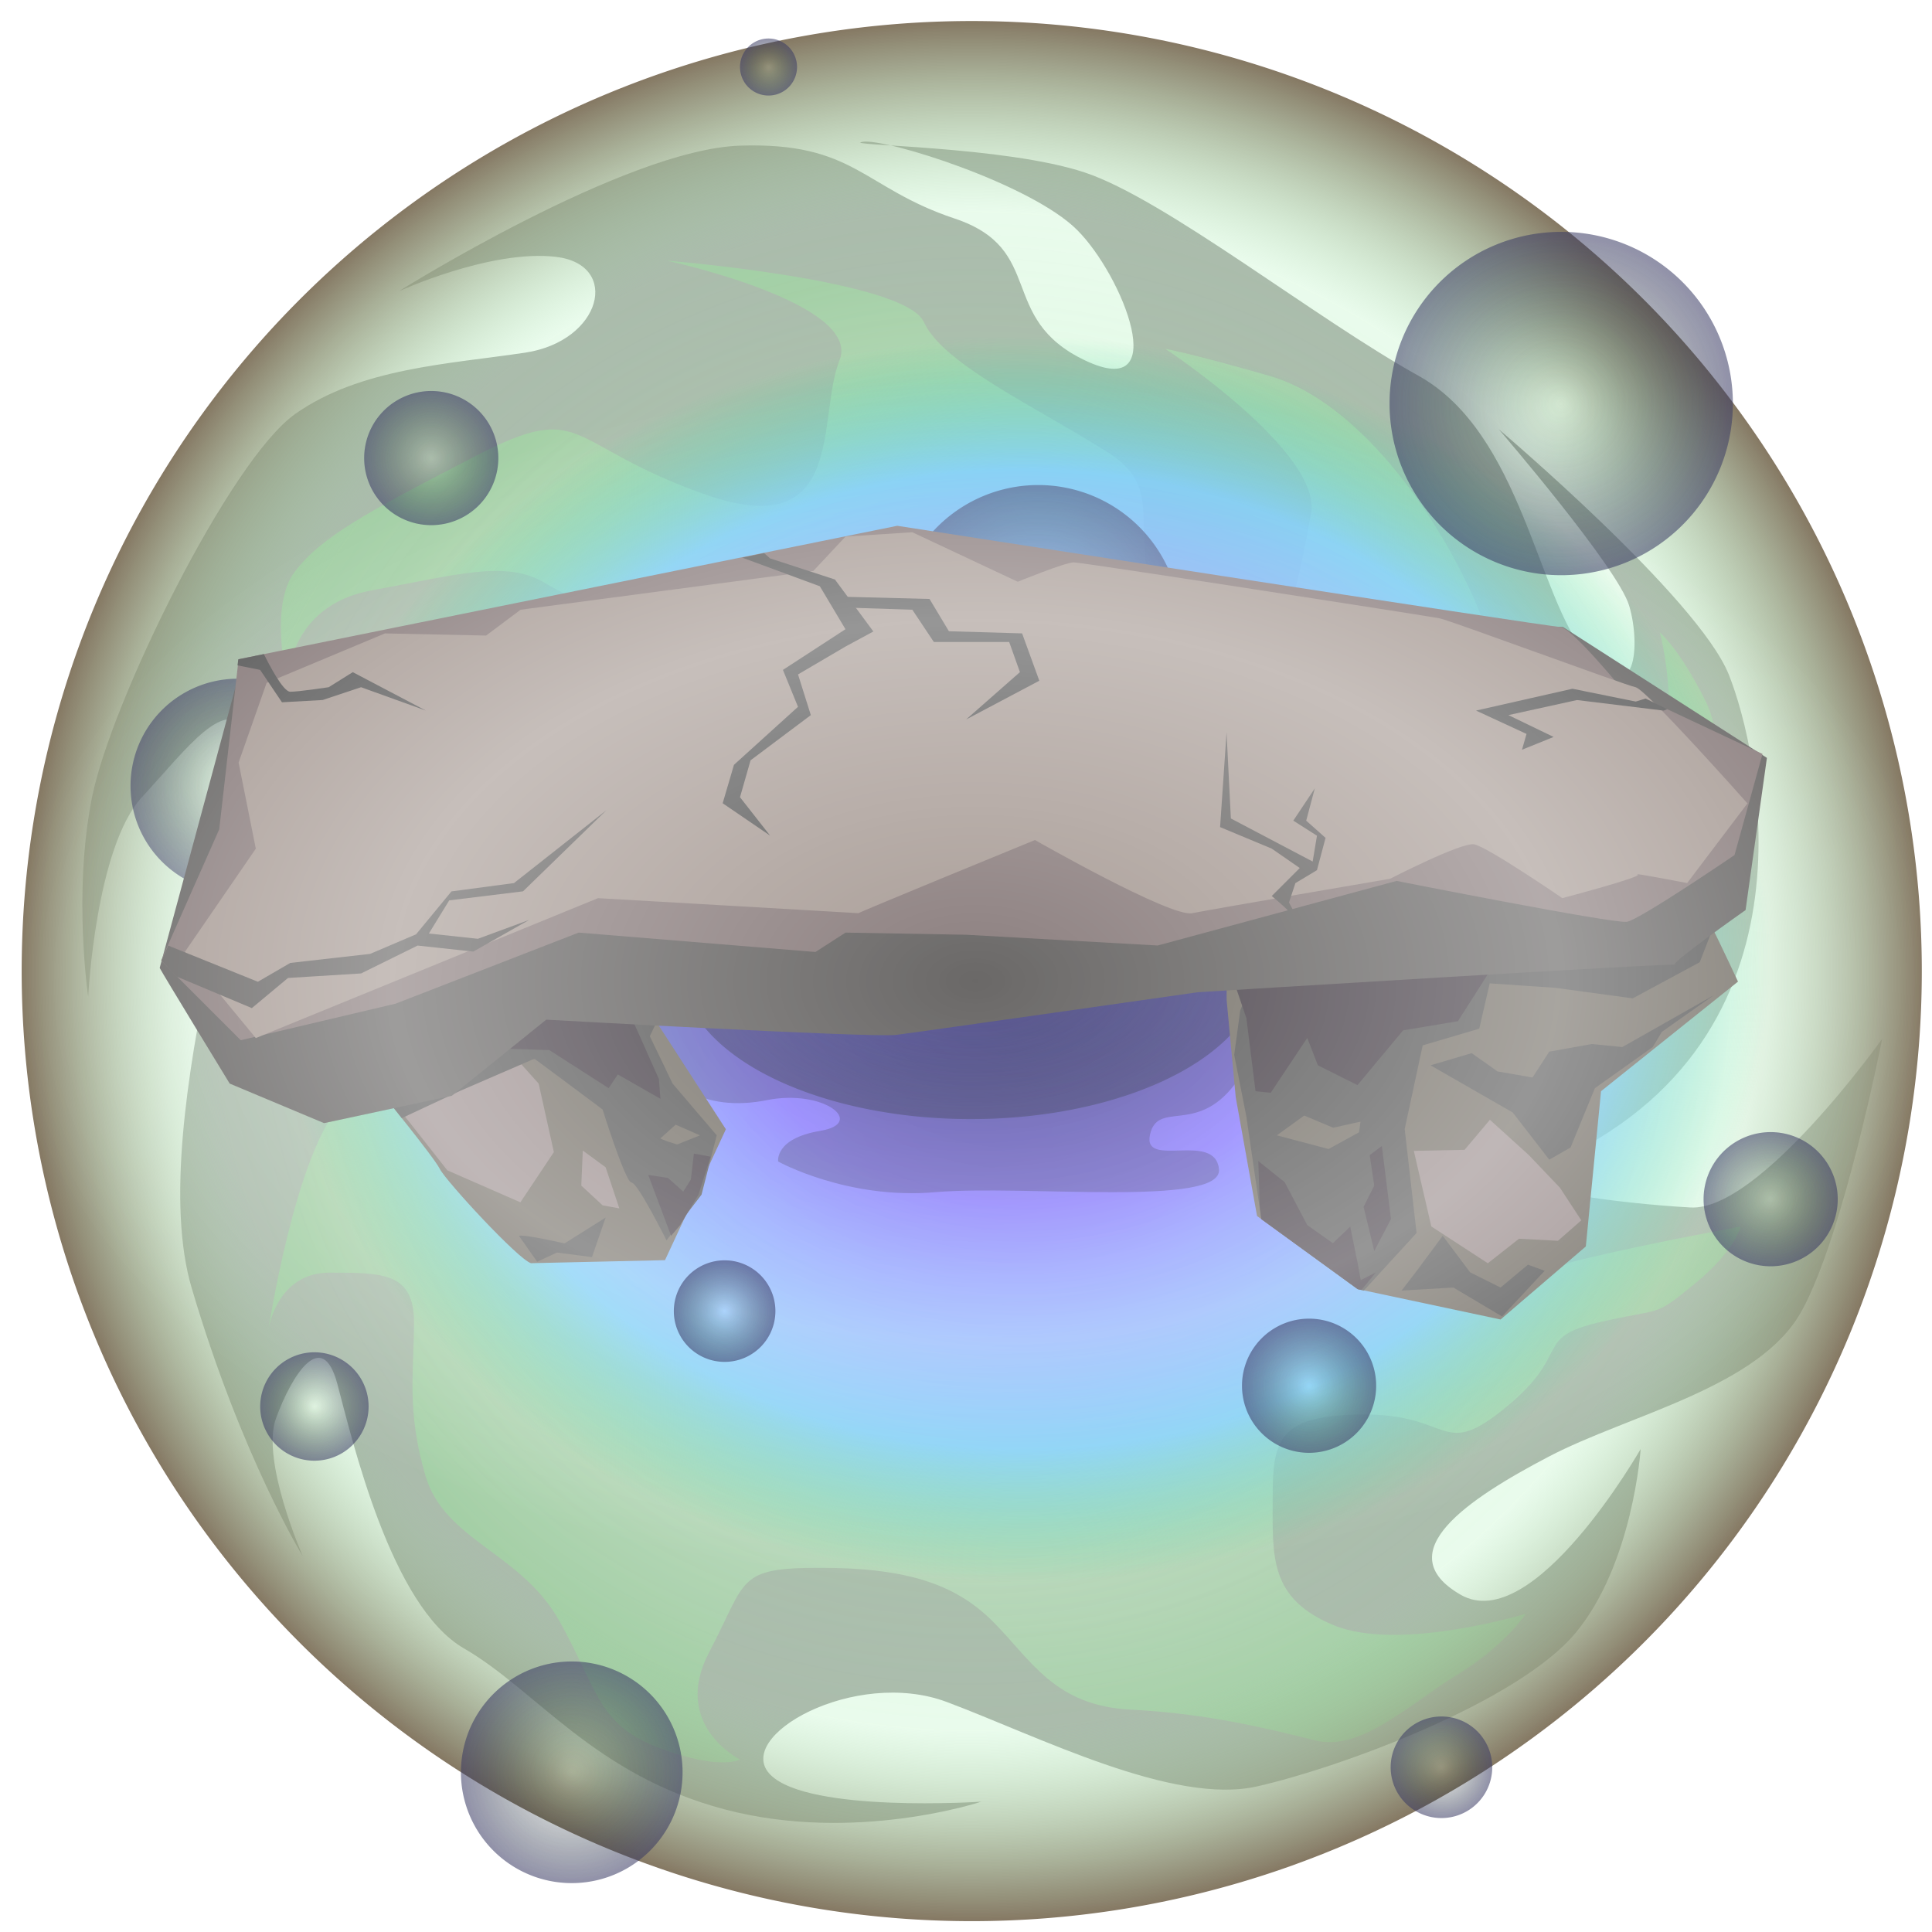 <?xml version="1.0" encoding="UTF-8" standalone="no"?>
<!-- Created with Inkscape (http://www.inkscape.org/) -->

<svg
   xmlns:dc="http://purl.org/dc/elements/1.1/"
   xmlns:cc="http://creativecommons.org/ns#"
   xmlns:rdf="http://www.w3.org/1999/02/22-rdf-syntax-ns#"
   xmlns:svg="http://www.w3.org/2000/svg"
   xmlns="http://www.w3.org/2000/svg"
   xmlns:xlink="http://www.w3.org/1999/xlink"
   xmlns:sodipodi="http://sodipodi.sourceforge.net/DTD/sodipodi-0.dtd"
   xmlns:inkscape="http://www.inkscape.org/namespaces/inkscape"
   width="90"
   height="90"
   id="svg5776"
   version="1.1"
   inkscape:version="0.48.4 r9939"
   sodipodi:docname="rageTrilithon.svg"
   inkscape:export-filename="C:\Users\Stephen\Desktop\neonair\csc\Roll20API\myFork\roll20-api-scripts\AreasOfEffect\sampleEffectGraphics\rageTrilithon.png"
   inkscape:export-xdpi="300"
   inkscape:export-ydpi="300">
  <defs
     id="defs5778">
    <linearGradient
       id="linearGradient6503">
      <stop
         style="stop-color:#0e2714;stop-opacity:0;"
         offset="0"
         id="stop6505" />
      <stop
         style="stop-color:#47417c;stop-opacity:1;"
         offset="1"
         id="stop6507" />
    </linearGradient>
    <linearGradient
       id="linearGradient6471">
      <stop
         style="stop-color:#726aaa;stop-opacity:1;"
         offset="0"
         id="stop6473" />
      <stop
         id="stop6481"
         offset="0.394"
         style="stop-color:#8171ff;stop-opacity:0.906;" />
      <stop
         id="stop6479"
         offset="0.787"
         style="stop-color:#69c8ff;stop-opacity:0.815;" />
      <stop
         style="stop-color:#3cd88a;stop-opacity:0;"
         offset="1"
         id="stop6475" />
    </linearGradient>
    <linearGradient
       id="linearGradient6461">
      <stop
         id="stop6463"
         offset="0"
         style="stop-color:#ffffff;stop-opacity:0;" />
      <stop
         style="stop-color:#ffffff;stop-opacity:1;"
         offset="0.6"
         id="stop6465" />
      <stop
         id="stop6467"
         offset="1"
         style="stop-color:#ffffff;stop-opacity:0;" />
    </linearGradient>
    <linearGradient
       id="linearGradient6447">
      <stop
         style="stop-color:#ffffff;stop-opacity:0;"
         offset="0"
         id="stop6449" />
      <stop
         id="stop6459"
         offset="0.5"
         style="stop-color:#ffffff;stop-opacity:1;" />
      <stop
         style="stop-color:#ffffff;stop-opacity:0;"
         offset="1"
         id="stop6451" />
    </linearGradient>
    <linearGradient
       id="linearGradient6435">
      <stop
         style="stop-color:#ffffff;stop-opacity:1;"
         offset="0"
         id="stop6437" />
      <stop
         id="stop6443"
         offset="0.541"
         style="stop-color:#ffffff;stop-opacity:1;" />
      <stop
         style="stop-color:#96de95;stop-opacity:1;"
         offset="1"
         id="stop6439" />
    </linearGradient>
    <linearGradient
       id="linearGradient6294">
      <stop
         style="stop-color:#b1f1bb;stop-opacity:0.543;"
         offset="0"
         id="stop6296" />
      <stop
         id="stop6302"
         offset="0.8"
         style="stop-color:#b1f1bb;stop-opacity:0.28;" />
      <stop
         style="stop-color:#857863;stop-opacity:1;"
         offset="1"
         id="stop6298" />
    </linearGradient>
    <radialGradient
       inkscape:collect="always"
       xlink:href="#linearGradient6294"
       id="radialGradient6300"
       cx="44.51"
       cy="45.111"
       fx="44.51"
       fy="45.111"
       r="44.257"
       gradientUnits="userSpaceOnUse" />
    <radialGradient
       inkscape:collect="always"
       xlink:href="#linearGradient6435"
       id="radialGradient6441"
       cx="46.786"
       cy="47.121"
       fx="46.786"
       fy="47.121"
       r="34.286"
       gradientTransform="matrix(1,0,0,1.02,0,-0.951)"
       gradientUnits="userSpaceOnUse" />
    <radialGradient
       inkscape:collect="always"
       xlink:href="#linearGradient6447"
       id="radialGradient6453"
       cx="45.804"
       cy="52.5"
       fx="45.804"
       fy="52.5"
       r="25.804"
       gradientTransform="matrix(1,0,0,0.574,0,22.344)"
       gradientUnits="userSpaceOnUse" />
    <radialGradient
       inkscape:collect="always"
       xlink:href="#linearGradient6461"
       id="radialGradient6457"
       gradientUnits="userSpaceOnUse"
       gradientTransform="matrix(1,0,0,0.574,0,22.344)"
       cx="45.804"
       cy="52.5"
       fx="45.804"
       fy="52.5"
       r="25.804" />
    <radialGradient
       inkscape:collect="always"
       xlink:href="#linearGradient6471"
       id="radialGradient6477"
       cx="44.554"
       cy="50.714"
       fx="44.554"
       fy="50.714"
       r="18.839"
       gradientTransform="matrix(1,0,0,0.597,0,20.43)"
       gradientUnits="userSpaceOnUse" />
    <filter
       inkscape:collect="always"
       id="filter6489"
       x="-0.076"
       width="1.152"
       y="-0.142"
       height="1.284">
      <feGaussianBlur
         inkscape:collect="always"
         stdDeviation="0.996"
         id="feGaussianBlur6491" />
    </filter>
    <filter
       inkscape:collect="always"
       id="filter6499"
       x="-0.146"
       width="1.292"
       y="-0.146"
       height="1.292">
      <feGaussianBlur
         inkscape:collect="always"
         stdDeviation="0.38"
         id="feGaussianBlur6501" />
    </filter>
    <radialGradient
       inkscape:collect="always"
       xlink:href="#linearGradient6503"
       id="radialGradient6509"
       cx="25.714"
       cy="21.25"
       fx="25.714"
       fy="21.25"
       r="4.038"
       gradientUnits="userSpaceOnUse" />
    <radialGradient
       inkscape:collect="always"
       xlink:href="#linearGradient6503"
       id="radialGradient6513"
       gradientUnits="userSpaceOnUse"
       cx="25.714"
       cy="21.25"
       fx="25.714"
       fy="21.25"
       r="4.038" />
    <radialGradient
       inkscape:collect="always"
       xlink:href="#linearGradient6503"
       id="radialGradient6517"
       gradientUnits="userSpaceOnUse"
       cx="25.714"
       cy="21.25"
       fx="25.714"
       fy="21.25"
       r="4.038" />
    <radialGradient
       inkscape:collect="always"
       xlink:href="#linearGradient6503"
       id="radialGradient6523"
       gradientUnits="userSpaceOnUse"
       cx="25.714"
       cy="21.25"
       fx="25.714"
       fy="21.25"
       r="4.038" />
    <radialGradient
       inkscape:collect="always"
       xlink:href="#linearGradient6503"
       id="radialGradient6527"
       gradientUnits="userSpaceOnUse"
       cx="25.714"
       cy="21.25"
       fx="25.714"
       fy="21.25"
       r="4.038" />
    <radialGradient
       inkscape:collect="always"
       xlink:href="#linearGradient6503"
       id="radialGradient6552"
       gradientUnits="userSpaceOnUse"
       cx="25.714"
       cy="21.25"
       fx="25.714"
       fy="21.25"
       r="4.038" />
    <radialGradient
       inkscape:collect="always"
       xlink:href="#linearGradient6503"
       id="radialGradient6556"
       gradientUnits="userSpaceOnUse"
       cx="25.714"
       cy="21.25"
       fx="25.714"
       fy="21.25"
       r="4.038" />
    <radialGradient
       inkscape:collect="always"
       xlink:href="#linearGradient6503"
       id="radialGradient6560"
       gradientUnits="userSpaceOnUse"
       cx="25.714"
       cy="21.25"
       fx="25.714"
       fy="21.25"
       r="4.038" />
    <radialGradient
       inkscape:collect="always"
       xlink:href="#linearGradient6503"
       id="radialGradient6564"
       gradientUnits="userSpaceOnUse"
       cx="25.714"
       cy="21.25"
       fx="25.714"
       fy="21.25"
       r="4.038" />
    <radialGradient
       inkscape:collect="always"
       xlink:href="#linearGradient6503"
       id="radialGradient6568"
       gradientUnits="userSpaceOnUse"
       cx="25.714"
       cy="21.25"
       fx="25.714"
       fy="21.25"
       r="4.038" />
    <radialGradient
       inkscape:collect="always"
       xlink:href="#linearGradient6503"
       id="radialGradient6572"
       gradientUnits="userSpaceOnUse"
       cx="25.714"
       cy="21.25"
       fx="25.714"
       fy="21.25"
       r="4.038" />
    <radialGradient
       inkscape:collect="always"
       xlink:href="#linearGradient6503"
       id="radialGradient6576"
       gradientUnits="userSpaceOnUse"
       cx="25.714"
       cy="21.25"
       fx="25.714"
       fy="21.25"
       r="4.038" />
  </defs>
  <sodipodi:namedview
     id="base"
     pagecolor="#ffffff"
     bordercolor="#666666"
     borderopacity="1.0"
     inkscape:pageopacity="0.0"
     inkscape:pageshadow="2"
     inkscape:zoom="5.6"
     inkscape:cx="24.722876"
     inkscape:cy="33.655906"
     inkscape:document-units="px"
     inkscape:current-layer="layer1"
     showgrid="false"
     units="in"
     inkscape:window-width="1920"
     inkscape:window-height="1058"
     inkscape:window-x="1592"
     inkscape:window-y="-8"
     inkscape:window-maximized="1" />
  <g
     inkscape:label="Layer 1"
     inkscape:groupmode="layer"
     id="layer1"
     transform="translate(0,-962.36)">
    <path
       style="fill:#6a6867;fill-opacity:1;stroke:none;opacity:0.58"
       d="M 71.607,54.464 C 85.179,48.929 81.964,35 80.536,31.429 79.107,27.857 69.821,20 69.821,20 c 0,0 5.536,6.429 6.071,8.214 0.536,1.786 0.357,5 -1.964,2.321 C 71.607,27.857 70.893,20.179 66.071,17.5 61.25,14.821 54.286,9.286 50.536,8.036 c -3.75,-1.25 -11.429,-1.25 -10.357,-1.429 1.071,-0.179 7.857,1.964 10,4.107 2.143,2.143 4.464,8.036 0.357,6.071 -4.107,-1.964 -1.786,-5.179 -6.071,-6.607 -4.286,-1.429 -4.643,-3.571 -10,-3.393 -5.357,0.179 -15.893,6.786 -15.893,6.786 0,0 4.286,-1.964 7.321,-1.607 3.036,0.357 2.143,3.929 -1.429,4.464 -3.571,0.536 -7.679,0.714 -10.714,2.857 -3.036,2.143 -8.571,13.393 -9.464,17.857 -0.893,4.464 -0.179,9.286 -0.179,9.286 0,0 0.357,-6.964 2.5,-9.286 C 8.75,34.821 10.536,32.321 11.607,34.107 12.679,35.893 6.607,52.143 8.929,60 11.25,67.857 14.107,72.5 14.107,72.5 c 0,0 -1.964,-4.464 -1.25,-6.429 0.714,-1.964 2.143,-4.286 2.857,-1.607 0.714,2.679 2.5,10.357 5.893,12.321 C 25,78.75 27.679,82.679 33.75,84.286 c 6.071,1.607 11.964,-0.357 11.964,-0.357 0,0 -8.036,0.536 -9.821,-1.25 -1.786,-1.786 3.929,-5 8.214,-3.393 4.286,1.607 10.536,4.821 14.464,3.929 C 62.5,82.321 70.714,79.286 73.393,76.071 76.071,72.857 76.429,67.5 76.429,67.5 c 0,0 -5,8.75 -8.393,6.786 -3.393,-1.964 0.357,-4.464 4.107,-6.429 3.75,-1.964 9.821,-3.214 11.786,-6.786 1.964,-3.571 3.75,-12.679 3.75,-12.679 0,0 -5.714,8.036 -8.929,7.857 -3.214,-0.179 -9.286,-0.893 -7.143,-1.786 z"
       id="path6429"
       inkscape:connector-curvature="0"
       transform="translate(0,962.36)" />
    <path
       style="fill:url(#radialGradient6441);fill-opacity:1;stroke:none;opacity:0.496"
       d="m 64.464,57.679 c 9.107,-5 9.821,-6.607 12.679,-11.429 C 80,41.429 80.714,35.179 79.464,32.679 c -1.25,-2.5 -2.143,-3.214 -2.143,-3.214 0,0 1.786,6.429 -1.964,10 -3.75,3.571 -8.75,1.071 -8.036,-3.036 0.714,-4.107 3.393,-4.107 1.25,-8.75 C 66.429,23.036 62.857,18.571 59.107,17.5 c -3.75,-1.071 -4.821,-1.25 -4.821,-1.25 0,0 7.321,4.821 6.786,7.679 -0.536,2.857 -1.786,10.893 -5.714,6.25 C 51.429,25.536 55,23.214 51.607,21.071 48.214,18.929 43.929,16.964 43.036,15 42.143,13.036 31.071,12.143 31.071,12.143 c 0,0 9.107,1.964 8.036,4.643 -1.071,2.679 0.357,8.571 -6.25,6.25 C 26.25,20.714 27.321,18.571 22.143,21.25 16.964,23.929 15,25 13.75,26.607 c -1.25,1.607 -0.357,5.179 -0.357,5.179 0,0 0,-3.571 3.929,-4.286 3.929,-0.714 6.25,-1.429 8.036,-0.357 1.786,1.071 5.893,2.5 0.536,4.286 -5.357,1.786 -5.357,0.536 -7.321,2.5 -1.964,1.964 -3.214,2.143 -5.179,8.929 -1.964,6.786 4.643,6.25 2.5,8.571 C 13.75,53.75 12.5,61.964 12.5,61.964 c 0,0 0.357,-2.679 2.857,-2.679 2.5,0 3.929,0 3.929,2.321 0,2.321 -0.357,4.107 0.536,7.143 0.893,3.036 4.464,3.571 6.25,6.786 1.786,3.214 1.786,4.821 4.643,5.893 2.857,1.071 3.75,0.536 3.75,0.536 0,0 -3.214,-1.607 -1.429,-5 1.786,-3.393 1.25,-3.929 5.179,-3.929 3.929,0 6.25,0.714 8.036,2.5 1.786,1.786 2.857,3.929 6.429,4.107 3.571,0.179 6.429,0.893 8.571,1.429 2.143,0.536 4.286,-1.607 6.607,-3.036 2.321,-1.429 3.214,-2.857 3.214,-2.857 0,0 -5.893,1.786 -8.929,0.536 -3.036,-1.25 -2.857,-3.214 -2.857,-5.893 0,-2.679 0.179,-3.929 4.286,-3.929 4.107,0 3.571,2.143 6.607,-0.357 3.036,-2.5 1.25,-3.214 4.286,-3.929 3.036,-0.714 2.5,-0.179 4.464,-1.786 1.964,-1.607 2.143,-2.679 2.143,-2.679 0,0 -3.929,0.714 -6.964,1.429 -3.036,0.714 -6.25,1.964 -8.214,1.25 C 63.929,59.107 63.75,57.679 64.464,57.679 z"
       id="path6433"
       inkscape:connector-curvature="0"
       transform="translate(0,962.36)" />
    <path
       sodipodi:type="arc"
       style="fill:url(#radialGradient6300);fill-opacity:1;stroke:none"
       id="path6292"
       sodipodi:cx="44.509846"
       sodipodi:cy="45.111347"
       sodipodi:rx="44.257309"
       sodipodi:ry="44.257309"
       d="m 88.767,45.111 a 44.257,44.257 0 1 1 -88.515,0 44.257,44.257 0 1 1 88.515,0 z"
       transform="translate(0.758,962.486)" />
    <path
       sodipodi:type="arc"
       style="opacity:1;fill:url(#radialGradient6453);fill-opacity:1;stroke:none"
       id="path6445"
       sodipodi:cx="45.80357"
       sodipodi:cy="52.5"
       sodipodi:rx="25.803572"
       sodipodi:ry="14.821428"
       d="m 71.607,52.5 a 25.804,14.821 0 1 1 -51.607,0 25.804,14.821 0 1 1 51.607,0 z"
       transform="translate(0,962.36)" />
    <path
       sodipodi:type="arc"
       style="fill:url(#radialGradient6477);fill-opacity:1;stroke:none"
       id="path6469"
       sodipodi:cx="44.55357"
       sodipodi:cy="50.714287"
       sodipodi:rx="18.839285"
       sodipodi:ry="11.25"
       d="m 63.393,50.714 a 18.839,11.25 0 1 1 -37.679,0 18.839,11.25 0 1 1 37.679,0 z"
       transform="matrix(1.848,0,0,2.579,-34.672,876.281)" />
    <path
       sodipodi:type="arc"
       style="opacity:0.85;fill:url(#radialGradient6556);fill-opacity:1;stroke:none;filter:url(#filter6499)"
       id="path6554"
       sodipodi:cx="25.714285"
       sodipodi:cy="21.25"
       sodipodi:rx="3.125"
       sodipodi:ry="3.125"
       d="m 28.839,21.25 a 3.125,3.125 0 1 1 -6.25,0 3.125,3.125 0 1 1 6.25,0 z"
       transform="matrix(2.128,0,0,2.128,-6.352,946.385)" />
    <path
       style="fill:#47417c;fill-opacity:1;stroke:none;filter:url(#filter6489);opacity:0.655"
       d="m 29.643,46.429 c 0.536,4.464 3.393,5.357 6.071,4.821 2.679,-0.536 4.643,1.071 2.5,1.429 C 36.071,53.036 36.25,54.107 36.25,54.107 c 0,0 3.214,1.786 7.321,1.429 4.107,-0.357 13.393,0.714 13.214,-1.071 -0.179,-1.786 -3.571,0 -3.214,-1.607 0.357,-1.607 2.143,0 3.929,-2.321 C 59.286,48.214 62.143,47.5 58.571,44.643 55,41.786 57.5,38.929 47.5,38.75 37.5,38.571 25.714,44.643 29.643,46.429 z"
       id="path6483"
       inkscape:connector-curvature="0"
       transform="translate(0,962.36)" />
    <path
       transform="matrix(4.328,0,0,2.271,-66.061,959.137)"
       d="m 28.839,21.25 a 3.125,3.125 0 1 1 -6.25,0 3.125,3.125 0 1 1 6.25,0 z"
       sodipodi:ry="3.125"
       sodipodi:rx="3.125"
       sodipodi:cy="21.25"
       sodipodi:cx="25.714285"
       id="path6550"
       style="opacity:0.85;fill:url(#radialGradient6552);fill-opacity:1;stroke:none;filter:url(#filter6499)"
       sodipodi:type="arc" />
    <path
       sodipodi:type="arc"
       style="opacity:0.85;fill:url(#radialGradient6572);fill-opacity:1;stroke:none;filter:url(#filter6499)"
       id="path6570"
       sodipodi:cx="25.714285"
       sodipodi:cy="21.25"
       sodipodi:rx="3.125"
       sodipodi:ry="3.125"
       d="m 28.839,21.25 a 3.125,3.125 0 1 1 -6.25,0 3.125,3.125 0 1 1 6.25,0 z"
       transform="matrix(1.597,0,0,1.597,-29.994,965.031)" />
    <g
       id="g6400"
       transform="matrix(1.123,0,0,1.123,-1.92,-92.674)">
      <path
         transform="translate(0,962.36)"
         inkscape:connector-curvature="0"
         id="path6318"
         d="M 23.739,29.517 C 23.234,29.391 20.203,26.108 19.951,25.603 19.698,25.098 17.425,22.32 17.425,22.32 L 14.268,19.542 c 0,0 4.041,-4.924 6.44,-5.303 2.399,-0.379 5.935,-0.758 5.935,-0.758 l 1.01,4.041 4.167,6.44 -2.525,5.43 z"
         style="fill:#7a756d;fill-opacity:1;stroke:none" />
      <path
         inkscape:connector-curvature="0"
         id="path6320"
         d="m 52.97,984.995 0.884,4.925 4.167,3.03 5.935,1.263 3.536,-3.03 0.631,-6.44 5.682,-4.546 c 0,0 -2.399,-5.177 -2.904,-5.556 -0.505,-0.379 -10.733,-5.935 -11.617,-6.061 -0.884,-0.126 -6.692,1.515 -6.692,1.515 l 0,10.859 z"
         style="fill:#7a756d;fill-opacity:1;stroke:none" />
      <path
         transform="translate(0,962.36)"
         inkscape:connector-curvature="0"
         id="path6324"
         d="m 21.718,19.479 c 0.442,0.253 4.988,3.662 4.988,3.662 0,0 0.947,3.03 1.2,3.03 0.253,0 1.452,2.399 1.452,2.399 l 1.452,-1.894 0.631,-2.462 -1.831,-2.147 -1.578,-3.283 -4.041,-3.03 z"
         style="fill:#5f5f5f;fill-opacity:1;stroke:none" />
      <path
         transform="translate(0,962.36)"
         inkscape:connector-curvature="0"
         id="path6326"
         d="m 17.93,22.699 2.336,2.967 3.03,1.326 1.389,-2.083 -0.631,-2.841 -1.641,-1.831 z"
         style="fill:#9e9191;fill-opacity:1;stroke:none" />
      <path
         transform="translate(0,962.36)"
         inkscape:connector-curvature="0"
         id="path6328"
         d="m 23.234,28.381 c 0.253,-0.063 1.894,0.316 1.894,0.316 l 1.705,-1.073 -0.568,1.641 -1.452,-0.189 -0.821,0.379 z"
         style="fill:#5f5f5f;fill-opacity:1;stroke:none" />
      <path
         transform="translate(0,962.36)"
         inkscape:connector-curvature="0"
         id="path6330"
         d="m 25.885,24.845 -0.063,1.452 0.884,0.821 0.694,0.126 -0.568,-1.705 z"
         style="fill:#9e9191;fill-opacity:1;stroke:none" />
      <path
         transform="translate(0,962.36)"
         inkscape:connector-curvature="0"
         id="path6332"
         d="m 29.105,24.34 0.631,-0.568 1.01,0.442 -0.947,0.379 c 0,0 0.631,0.189 0,0 -0.631,-0.189 -0.694,-0.253 -0.694,-0.253 z"
         style="fill:#7a756d;fill-opacity:1;stroke:none" />
      <path
         id="path6334"
         transform="translate(0,962.36)"
         d="m 28.094,18.219 -7.562,0.062 -2.656,3.281 -0.062,1.219 c 0.151,0.186 0.285,0.372 0.562,0.719 l 2.406,-1.125 3.031,-1.312 3.469,-0.688 1.312,-0.125 0.344,-0.719 -0.844,-1.312 z"
         style="fill:#5f5f5f;fill-opacity:1;stroke:none"
         inkscape:connector-curvature="0" />
      <path
         transform="translate(0,962.36)"
         inkscape:connector-curvature="0"
         id="path6339"
         d="m 22.539,20.615 1.957,0.063 2.462,1.578 0.379,-0.568 1.768,1.01 -0.063,-0.821 -1.073,-2.399 -0.316,-1.831 -4.419,0.821 z"
         style="fill:#504951;fill-opacity:1;stroke:none" />
      <path
         transform="translate(0,962.36)"
         inkscape:connector-curvature="0"
         id="path6341"
         d="m 29.547,28.381 -0.947,-2.525 0.821,0.126 0.631,0.568 0.316,-0.505 0.126,-1.073 0.694,0.126 -0.505,1.578 -0.758,1.263 z"
         style="fill:#504951;fill-opacity:1;stroke:none" />
      <path
         sodipodi:nodetypes="ccccccccccccccccccc"
         inkscape:connector-curvature="0"
         id="path6343"
         transform="translate(0,962.36)"
         d="m 67.812,14.688 -13.531,1.688 -1.125,2.656 -0.25,1.844 0.5,2.531 0.625,4.281 4,2.906 0.25,0.062 2.19,-2.392 -0.492,-4.312 0.746,-3.47 2.347,-0.693 0.433,-1.879 2.714,0.184 3.219,0.438 2.781,-1.5 0.531,-1.375 c -0.006,-0.012 0.006,-0.019 0,-0.031 z"
         style="fill:#5f5f5f;fill-opacity:1;stroke:none" />
      <path
         id="path6348"
         transform="translate(0,962.36)"
         d="m 53.906,25.281 0.062,1.906 0.062,0.5 4,2.906 0.156,0.031 0.594,-0.719 -0.625,0.312 -0.125,-0.688 L 57.719,28 57,28.688 55.938,27.938 55,26.156 l -1.094,-0.875 z"
         style="fill:#504951;fill-opacity:1;stroke:none"
         inkscape:connector-curvature="0" />
      <path
         transform="translate(0,962.36)"
         inkscape:connector-curvature="0"
         id="path6353"
         d="m 63.955,16.701 -1.768,2.778 -2.273,0.379 -1.894,2.273 -1.641,-0.821 -0.442,-1.136 -1.515,2.273 -0.631,-0.063 -0.379,-3.03 -1.073,-3.157 z"
         style="fill:#504951;fill-opacity:1;stroke:none" />
      <path
         transform="translate(0,962.36)"
         inkscape:connector-curvature="0"
         id="path6355"
         d="m 59.031,24.656 0.379,3.03 -0.694,1.326 -0.442,-1.831 0.442,-0.884 -0.189,-1.263"
         style="fill:#504951;fill-opacity:1;stroke:none" />
      <path
         transform="translate(0,962.36)"
         inkscape:connector-curvature="0"
         id="path6357"
         d="m 54.675,24.214 1.136,-0.821 1.2,0.505 1.136,-0.253 -0.063,0.442 -1.263,0.694 z"
         style="fill:#7a756d;fill-opacity:1;stroke:none" />
      <path
         transform="translate(0,962.36)"
         inkscape:connector-curvature="0"
         id="path6359"
         d="m 61.556,28.381 1.136,1.515 1.263,0.631 1.136,-0.947 0.694,0.253 -1.768,1.894 -2.02,-1.2 -2.147,0.126 0.631,-0.821 z"
         style="fill:#5f5f5f;fill-opacity:1;stroke:none" />
      <path
         transform="translate(0,962.36)"
         inkscape:connector-curvature="0"
         id="path6361"
         d="m 72.794,18.405 -3.788,2.147 -1.263,-0.126 -1.768,0.316 -0.694,1.073 -1.452,-0.253 -1.073,-0.758 -1.705,0.505 3.409,1.957 1.515,1.957 0.884,-0.505 1.01,-2.462 2.399,-1.705 0.379,-0.631 z"
         style="fill:#5f5f5f;fill-opacity:1;stroke:none" />
      <path
         sodipodi:nodetypes="ccccccccccc"
         inkscape:connector-curvature="0"
         id="path6363"
         d="m 63.513,985.929 1.61,1.459 1.293,1.356 0.889,1.356 -0.969,0.848 -1.616,-0.085 -1.293,1.017 -2.343,-1.526 -0.727,-3.136 2.106,-0.044 z"
         style="fill:#9e9191;fill-opacity:1;stroke:none" />
      <path
         sodipodi:nodetypes="cccccscscccccc"
         transform="translate(0,962.36)"
         inkscape:connector-curvature="0"
         id="path6322"
         d="m 8.334,17.269 c 0.126,0.253 2.904,4.798 2.904,4.798 l 3.914,1.641 5.303,-1.136 3.914,-3.157 c 0,0 13.511,0.758 14.521,0.631 1.01,-0.126 12.501,-1.768 12.501,-1.768 0,0 20.329,-1.263 19.824,-1.136 -0.505,0.126 2.904,-2.273 2.904,-2.273 L 75.004,8.556 66.544,3.127 30.052,1.864 11.743,4.642 z"
         style="fill:#6a6867;fill-opacity:1;stroke:none" />
      <path
         transform="translate(0,962.36)"
         inkscape:connector-curvature="0"
         id="path6367"
         d="M 11.607,4.464 10.804,11.518 8.393,16.964 11.696,20.268 18.125,18.75 l 7.589,-2.946 9.821,0.804 1.25,-0.804 5,0.089 7.946,0.446 9.911,-2.679 c 0,0 9.018,1.786 9.554,1.696 0.536,-0.089 4.464,-2.768 4.464,-2.768 L 74.821,8.393 68.929,5.625 c 0,0 -2.054,-2.5 -2.5,-2.5 -0.446,0 -27.5,-4.196 -27.5,-4.196 z"
         style="fill:#8c7f7f;fill-opacity:1;stroke:none" />
      <path
         inkscape:connector-curvature="0"
         id="path6369"
         d="m 17.679,965.753 -4.911,2.054 -1.161,3.304 0.714,3.571 -2.946,4.286 2.946,3.571 14.196,-5.804 c 0,0 10.893,0.625 10.804,0.625 -0.089,0 7.321,-3.036 7.321,-3.036 0,0 5.625,3.214 6.518,3.036 0.893,-0.179 8.214,-1.429 8.214,-1.429 0,0 2.946,-1.518 3.482,-1.429 0.536,0.089 3.661,2.232 3.661,2.232 0,0 3.393,-0.893 3.125,-0.982 -0.268,-0.089 2.054,0.357 2.054,0.357 l 2.5,-3.304 c 0,0 -4.196,-4.732 -4.643,-4.821 -0.446,-0.089 -7.679,-2.768 -8.125,-2.857 -0.446,-0.089 -14.821,-2.321 -15.179,-2.321 -0.357,0 -2.321,0.804 -2.321,0.804 l -4.375,-2.054 -2.768,0.179 -1.339,1.429 -12.143,1.607 -1.429,1.071 z"
         style="fill:#a99d97;fill-opacity:1;stroke:none" />
      <path
         id="path6371"
         transform="translate(0,962.36)"
         d="M 33.406,0.062 32.5,0.25 l 3.219,1.188 1.062,1.781 -2.594,1.688 0.625,1.531 -2.656,2.406 -0.469,1.594 1.969,1.344 -1.25,-1.594 0.438,-1.531 2.5,-1.875 -0.531,-1.688 1.969,-1.156 1.156,-0.625 -1.594,-2.156 -2.688,-0.875 -0.25,-0.219 z"
         style="fill:#5f5f5f;fill-opacity:1;stroke:none"
         inkscape:connector-curvature="0" />
      <path
         transform="translate(0,962.36)"
         inkscape:connector-curvature="0"
         id="path6373"
         d="m 36.786,1.875 3.482,0.089 0.804,1.339 3.036,0.089 0.714,1.964 -3.036,1.607 2.232,-1.964 -0.446,-1.25 -3.125,0 -0.893,-1.339 -2.768,-0.089"
         style="fill:#5f5f5f;fill-opacity:1;stroke:none" />
      <path
         id="path6375"
         transform="translate(0,962.36)"
         d="m 66.938,5.688 -4,0.906 2.094,0.969 -0.188,0.656 1.312,-0.531 -1.875,-0.906 2.844,-0.625 3.594,0.438 0.156,-0.062 -0.906,-0.438 -0.406,0.125 -2.625,-0.531 z"
         style="fill:#5f5f5f;fill-opacity:1;stroke:none"
         inkscape:connector-curvature="0" />
      <path
         id="path6385"
         transform="translate(0,962.36)"
         d="M 26.875,10.719 23.031,13.75 20.438,14.094 18.969,15.875 l -1.906,0.812 -3.312,0.375 -1.344,0.781 -3.719,-1.5 -0.281,0.625 0.625,0.656 3.125,1.312 1.5,-1.25 3.031,-0.188 2.344,-1.156 2.312,0.25 2.312,-1.312 -2.125,0.781 -2.031,-0.219 0.844,-1.375 3.062,-0.375 3.469,-3.375 z"
         style="fill:#6a6867;fill-opacity:1;stroke:none"
         inkscape:connector-curvature="0" />
      <path
         id="path6389"
         transform="translate(0,962.36)"
         d="m 12.656,4.25 -1.062,0.219 -0.031,0.25 L 12.5,4.906 13.406,6.25 15.094,6.156 16.688,5.625 19.375,6.594 16.344,5 l -1,0.625 c 0,0 -1.237,0.188 -1.594,0.188 -0.298,0 -0.881,-1.132 -1.094,-1.562 z"
         style="fill:#5f5f5f;fill-opacity:1;stroke:none"
         inkscape:connector-curvature="0" />
      <path
         transform="translate(0,962.36)"
         inkscape:connector-curvature="0"
         id="path6391"
         d="m 55.893,15.893 c 0,-0.446 -1.429,-1.607 -1.429,-1.607 L 55.625,13.125 l -1.161,-0.804 -2.143,-0.893 0.268,-3.929 0.179,3.571 3.393,1.786 0.179,-1.071 -0.982,-0.625 L 56.25,9.821 55.893,11.161 56.696,11.875 56.339,13.214 55.446,13.75 55.179,14.554 z"
         style="fill:#6a6867;fill-opacity:1;stroke:none" />
    </g>
    <path
       transform="matrix(1.756,0,0,1.892,-34.992,908.767)"
       d="m 71.607,52.5 a 25.804,14.821 0 1 1 -51.607,0 25.804,14.821 0 1 1 51.607,0 z"
       sodipodi:ry="14.821428"
       sodipodi:rx="25.803572"
       sodipodi:cy="52.5"
       sodipodi:cx="45.80357"
       id="path6455"
       style="opacity:0.345;fill:url(#radialGradient6457);fill-opacity:1;stroke:none"
       sodipodi:type="arc" />
    <path
       sodipodi:type="arc"
       style="opacity:0.85;fill:url(#radialGradient6509);fill-opacity:1;stroke:none;filter:url(#filter6499)"
       id="path6493"
       sodipodi:cx="25.714285"
       sodipodi:cy="21.25"
       sodipodi:rx="3.125"
       sodipodi:ry="3.125"
       d="m 28.839,21.25 a 3.125,3.125 0 1 1 -6.25,0 3.125,3.125 0 1 1 6.25,0 z"
       transform="translate(-5.625,962.449)" />
    <path
       transform="matrix(2.559,0,0,2.559,6.925,926.779)"
       d="m 28.839,21.25 a 3.125,3.125 0 1 1 -6.25,0 3.125,3.125 0 1 1 6.25,0 z"
       sodipodi:ry="3.125"
       sodipodi:rx="3.125"
       sodipodi:cy="21.25"
       sodipodi:cx="25.714285"
       id="path6511"
       style="opacity:0.85;fill:url(#radialGradient6513);fill-opacity:1;stroke:none;filter:url(#filter6499)"
       sodipodi:type="arc" />
    <path
       sodipodi:type="arc"
       style="opacity:0.85;fill:url(#radialGradient6517);fill-opacity:1;stroke:none;filter:url(#filter6499)"
       id="path6515"
       sodipodi:cx="25.714285"
       sodipodi:cy="21.25"
       sodipodi:rx="3.125"
       sodipodi:ry="3.125"
       d="m 28.839,21.25 a 3.125,3.125 0 1 1 -6.25,0 3.125,3.125 0 1 1 6.25,0 z"
       transform="matrix(0.808,0,0,0.808,-6.131,1010.71)" />
    <path
       transform="matrix(0.808,0,0,0.808,-6.131,1010.71)"
       d="m 28.839,21.25 a 3.125,3.125 0 1 1 -6.25,0 3.125,3.125 0 1 1 6.25,0 z"
       sodipodi:ry="3.125"
       sodipodi:rx="3.125"
       sodipodi:cy="21.25"
       sodipodi:cx="25.714285"
       id="path6519"
       style="opacity:0.85;fill:url(#radialGradient6517);fill-opacity:1;stroke:none;filter:url(#filter6499)"
       sodipodi:type="arc" />
    <path
       sodipodi:type="arc"
       style="opacity:0.85;fill:url(#radialGradient6523);fill-opacity:1;stroke:none;filter:url(#filter6499)"
       id="path6521"
       sodipodi:cx="25.714285"
       sodipodi:cy="21.25"
       sodipodi:rx="3.125"
       sodipodi:ry="3.125"
       d="m 28.839,21.25 a 3.125,3.125 0 1 1 -6.25,0 3.125,3.125 0 1 1 6.25,0 z"
       transform="matrix(1.652,0,0,1.652,-15.845,1009.815)" />
    <path
       transform="translate(56.77,996.973)"
       d="m 28.839,21.25 a 3.125,3.125 0 1 1 -6.25,0 3.125,3.125 0 1 1 6.25,0 z"
       sodipodi:ry="3.125"
       sodipodi:rx="3.125"
       sodipodi:cy="21.25"
       sodipodi:cx="25.714285"
       id="path6525"
       style="opacity:0.85;fill:url(#radialGradient6527);fill-opacity:1;stroke:none;filter:url(#filter6499)"
       sodipodi:type="arc" />
    <path
       transform="translate(35.268,1005.663)"
       d="m 28.839,21.25 a 3.125,3.125 0 1 1 -6.25,0 3.125,3.125 0 1 1 6.25,0 z"
       sodipodi:ry="3.125"
       sodipodi:rx="3.125"
       sodipodi:cy="21.25"
       sodipodi:cx="25.714285"
       id="path6558"
       style="opacity:0.85;fill:url(#radialGradient6560);fill-opacity:1;stroke:none;filter:url(#filter6499)"
       sodipodi:type="arc" />
    <path
       sodipodi:type="arc"
       style="opacity:0.85;fill:url(#radialGradient6564);fill-opacity:1;stroke:none;filter:url(#filter6499)"
       id="path6562"
       sodipodi:cx="25.714285"
       sodipodi:cy="21.25"
       sodipodi:rx="3.125"
       sodipodi:ry="3.125"
       d="m 28.839,21.25 a 3.125,3.125 0 1 1 -6.25,0 3.125,3.125 0 1 1 6.25,0 z"
       transform="matrix(0.757,0,0,0.757,47.683,1028.6)" />
    <path
       transform="matrix(0.425,0,0,0.425,24.872,956.451)"
       d="m 28.839,21.25 a 3.125,3.125 0 1 1 -6.25,0 3.125,3.125 0 1 1 6.25,0 z"
       sodipodi:ry="3.125"
       sodipodi:rx="3.125"
       sodipodi:cy="21.25"
       sodipodi:cx="25.714285"
       id="path6566"
       style="opacity:0.85;fill:url(#radialGradient6568);fill-opacity:1;stroke:none;filter:url(#filter6499)"
       sodipodi:type="arc" />
    <path
       transform="matrix(0.757,0,0,0.757,14.29,1007.35)"
       d="m 28.839,21.25 a 3.125,3.125 0 1 1 -6.25,0 3.125,3.125 0 1 1 6.25,0 z"
       sodipodi:ry="3.125"
       sodipodi:rx="3.125"
       sodipodi:cy="21.25"
       sodipodi:cx="25.714285"
       id="path6574"
       style="opacity:0.85;fill:url(#radialGradient6576);fill-opacity:1;stroke:none;filter:url(#filter6499)"
       sodipodi:type="arc" />
  </g>
</svg>
